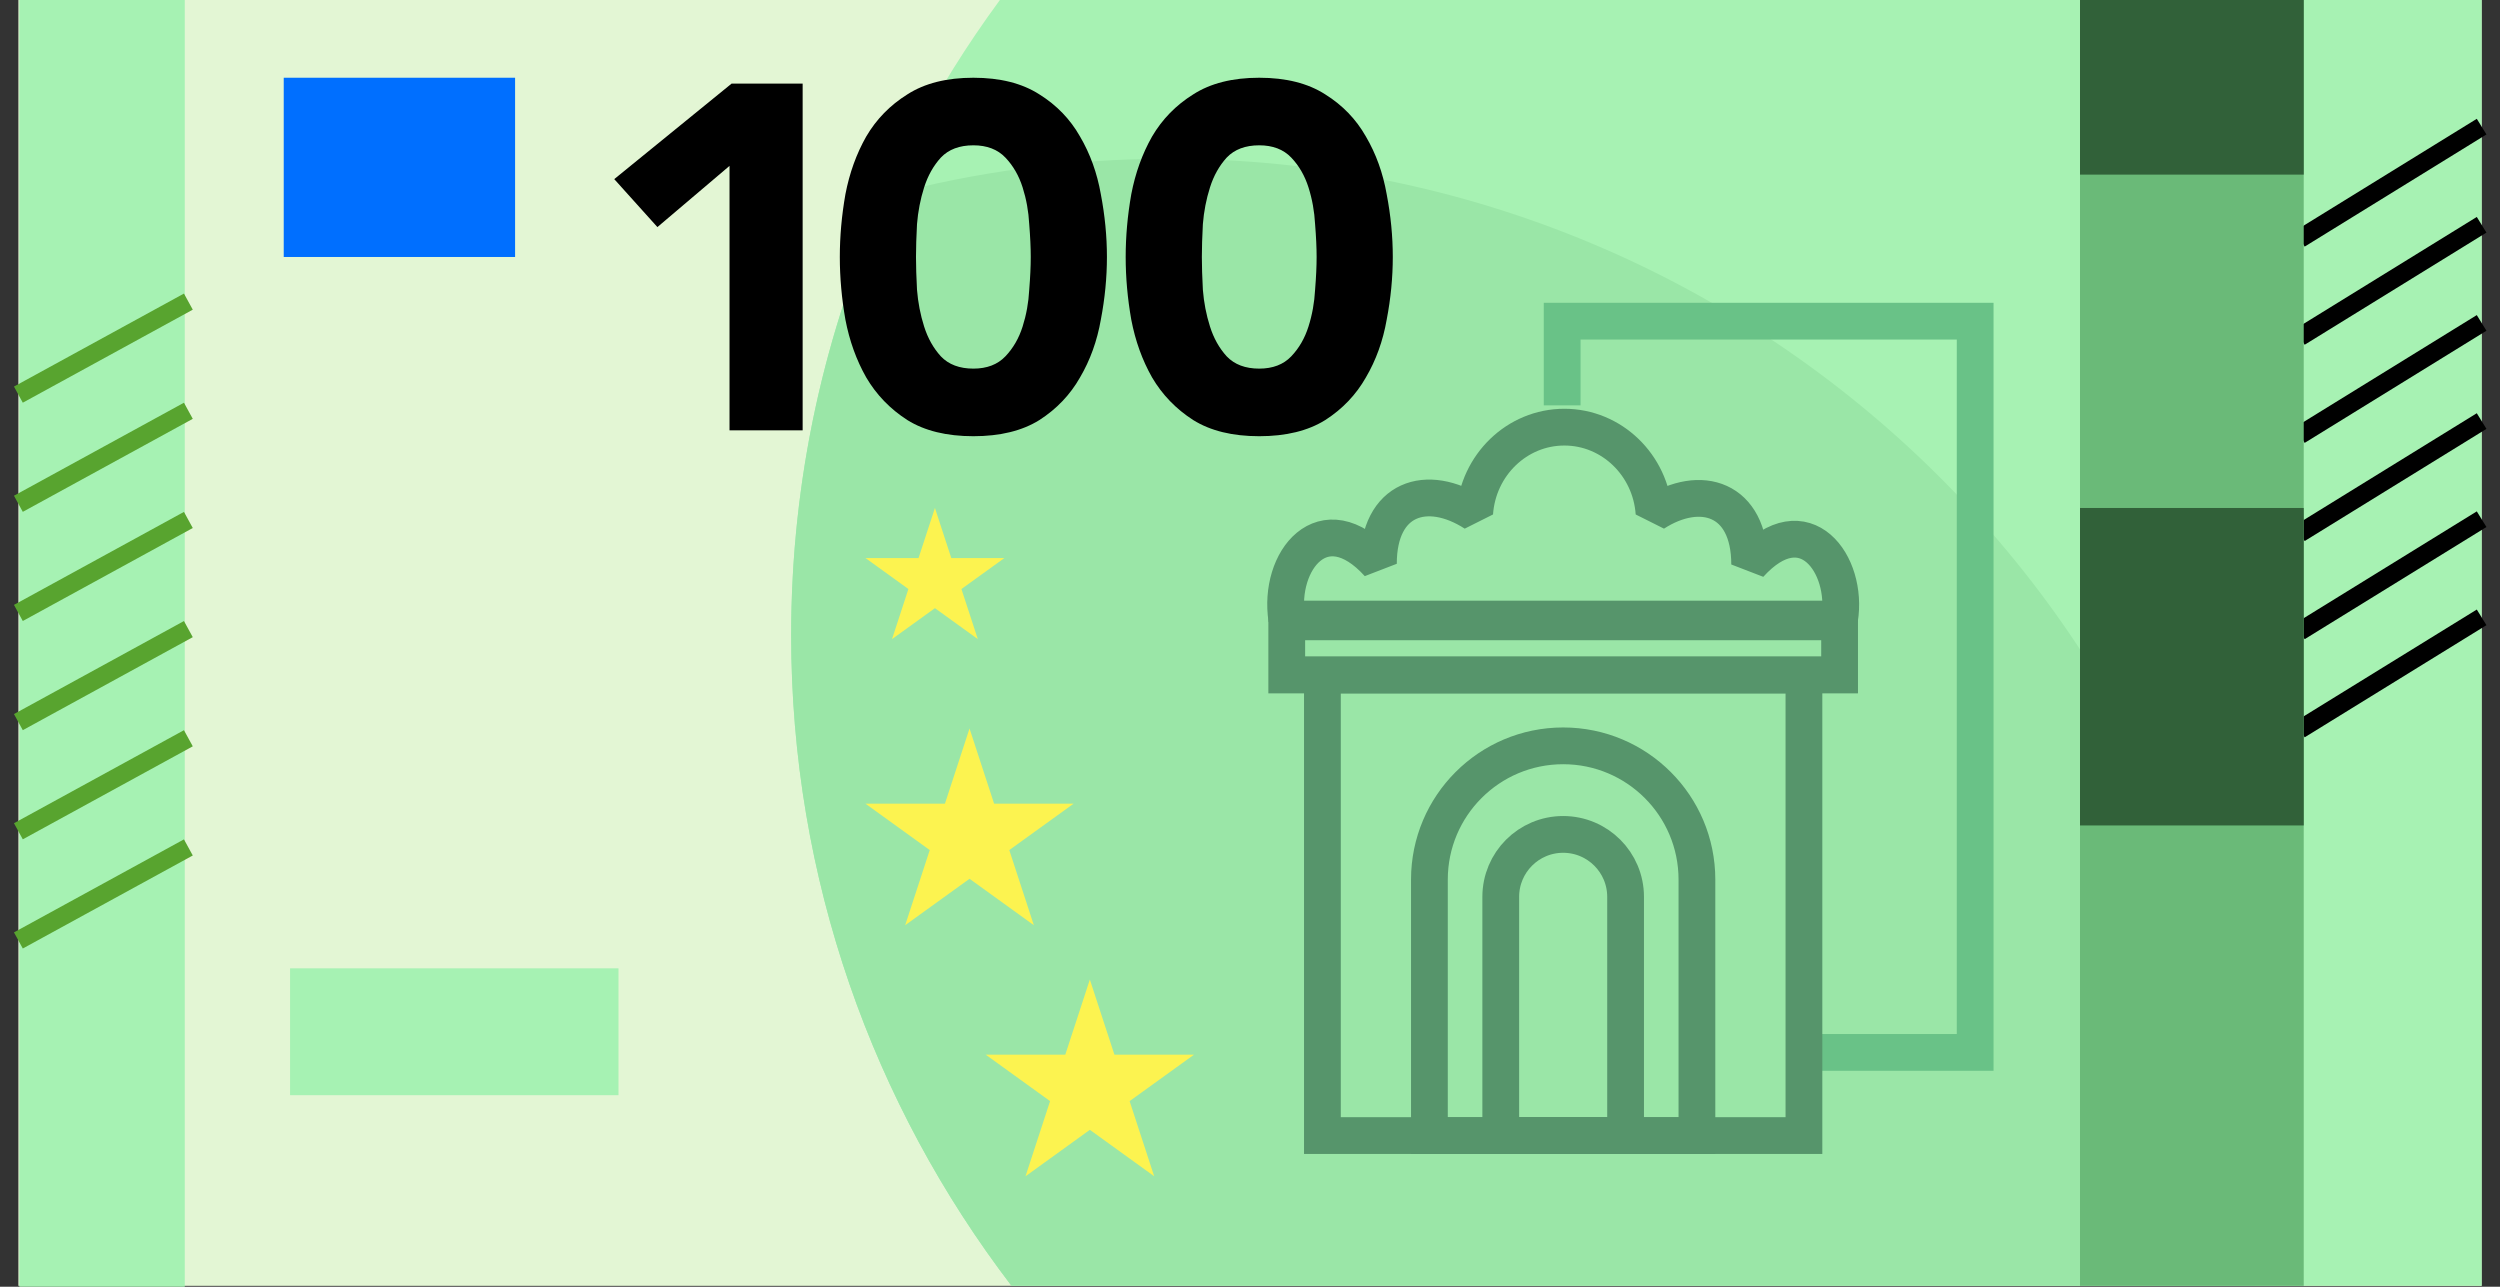 <svg width="136" height="70" viewBox="0 0 136 70" fill="none" xmlns="http://www.w3.org/2000/svg">
<rect x="0" y="0" width="136" height="70" fill="#333333" stroke="none"/>
<rect x="1" width="134" height="69.949" fill="#E3F6D4"/>
<rect x="15.78" y="52.678" width="17.866" height="6.901" fill="#A6F2B3"/>
<rect x="1.052" y="3.8147e-06" width="8.999" height="70" fill="#A6F2B3"/>
<path d="M1 21.468L10.247 16.408M10.247 22.346L1 27.406M1 33.344L10.247 28.285M10.247 34.223L1 39.283M10.247 40.161L1 45.221M10.247 46.1L1 51.16" stroke="#58A42F"/>
<path fill-rule="evenodd" clip-rule="evenodd" d="M55.026 69.949C47.499 60.09 43.039 47.834 43.039 34.553C43.039 21.648 47.25 9.711 54.394 0H135V69.949H55.026Z" fill="#A7F2B3"/>
<path d="M43.039 34.553C43.039 47.834 47.499 60.09 55.026 69.949H122.659C122.696 69.09 122.715 68.227 122.715 67.359C122.715 34.927 96.247 8.636 63.596 8.636C58.257 8.636 53.082 9.339 48.162 10.657C44.869 17.962 43.039 26.047 43.039 34.553Z" fill="#9AE6A7"/>
<path d="M98.759 57.251H107.449V17.472H84.981V22.052" stroke="#69C287" stroke-width="2"/>
<path d="M100.074 36.719H69.999V33.828H100.074V36.719Z" stroke="#56956B" stroke-width="2"/>
<path d="M80.223 27.918C80.403 25.302 82.518 23.237 85.101 23.237C87.683 23.237 89.798 25.302 89.979 27.918C92.501 26.291 95.182 27.083 95.182 30.708C98.176 27.406 100.559 30.708 100.074 33.675H69.999C69.514 30.517 71.987 27.364 74.985 30.67C74.985 27.083 77.622 26.241 80.223 27.918Z" stroke="#56956B" stroke-width="2" stroke-linejoin="bevel"/>
<path d="M71.939 61.775V36.719H98.134V61.775H71.939Z" stroke="#56956B" stroke-width="2"/>
<path d="M77.76 61.775V47.85C77.76 43.832 81.018 40.574 85.036 40.574C89.055 40.574 92.313 43.832 92.313 47.85V61.775H77.76Z" stroke="#56956B" stroke-width="2"/>
<path d="M81.641 61.775V48.788C81.641 46.913 83.161 45.392 85.036 45.392C86.912 45.392 88.432 46.913 88.432 48.788V61.775H81.641Z" stroke="#56956B" stroke-width="2"/>
<path d="M39.686 9.024L35.763 12.354L33.415 9.744L39.797 4.549H43.664V23.41H39.686V9.024Z" fill="black"/>
<path d="M45.686 13.979C45.686 12.861 45.787 11.724 45.99 10.569C46.211 9.415 46.589 8.367 47.123 7.426C47.675 6.484 48.421 5.721 49.36 5.135C50.3 4.531 51.497 4.229 52.952 4.229C54.407 4.229 55.604 4.531 56.543 5.135C57.482 5.721 58.219 6.484 58.753 7.426C59.306 8.367 59.683 9.415 59.886 10.569C60.107 11.724 60.217 12.861 60.217 13.979C60.217 15.098 60.107 16.235 59.886 17.389C59.683 18.544 59.306 19.592 58.753 20.533C58.219 21.474 57.482 22.247 56.543 22.851C55.604 23.437 54.407 23.73 52.952 23.73C51.497 23.73 50.3 23.437 49.36 22.851C48.421 22.247 47.675 21.474 47.123 20.533C46.589 19.592 46.211 18.544 45.99 17.389C45.787 16.235 45.686 15.098 45.686 13.979ZM49.83 13.979C49.83 14.477 49.848 15.072 49.885 15.764C49.941 16.457 50.069 17.123 50.272 17.762C50.475 18.402 50.779 18.944 51.184 19.387C51.607 19.831 52.197 20.053 52.952 20.053C53.688 20.053 54.269 19.831 54.692 19.387C55.116 18.944 55.429 18.402 55.631 17.762C55.834 17.123 55.954 16.457 55.99 15.764C56.046 15.072 56.073 14.477 56.073 13.979C56.073 13.482 56.046 12.887 55.99 12.194C55.954 11.502 55.834 10.836 55.631 10.196C55.429 9.557 55.116 9.015 54.692 8.571C54.269 8.127 53.688 7.905 52.952 7.905C52.197 7.905 51.607 8.127 51.184 8.571C50.779 9.015 50.475 9.557 50.272 10.196C50.069 10.836 49.941 11.502 49.885 12.194C49.848 12.887 49.83 13.482 49.83 13.979Z" fill="black"/>
<path d="M61.237 13.979C61.237 12.861 61.338 11.724 61.541 10.569C61.762 9.415 62.139 8.367 62.673 7.426C63.226 6.484 63.972 5.721 64.911 5.135C65.85 4.531 67.047 4.229 68.502 4.229C69.957 4.229 71.155 4.531 72.094 5.135C73.033 5.721 73.77 6.484 74.304 7.426C74.856 8.367 75.234 9.415 75.436 10.569C75.658 11.724 75.768 12.861 75.768 13.979C75.768 15.098 75.658 16.235 75.436 17.389C75.234 18.544 74.856 19.592 74.304 20.533C73.77 21.474 73.033 22.247 72.094 22.851C71.155 23.437 69.957 23.73 68.502 23.73C67.047 23.73 65.85 23.437 64.911 22.851C63.972 22.247 63.226 21.474 62.673 20.533C62.139 19.592 61.762 18.544 61.541 17.389C61.338 16.235 61.237 15.098 61.237 13.979ZM65.381 13.979C65.381 14.477 65.399 15.072 65.436 15.764C65.491 16.457 65.62 17.123 65.823 17.762C66.025 18.402 66.329 18.944 66.734 19.387C67.158 19.831 67.747 20.053 68.502 20.053C69.239 20.053 69.819 19.831 70.243 19.387C70.666 18.944 70.98 18.402 71.182 17.762C71.385 17.123 71.504 16.457 71.541 15.764C71.597 15.072 71.624 14.477 71.624 13.979C71.624 13.482 71.597 12.887 71.541 12.194C71.504 11.502 71.385 10.836 71.182 10.196C70.98 9.557 70.666 9.015 70.243 8.571C69.819 8.127 69.239 7.905 68.502 7.905C67.747 7.905 67.158 8.127 66.734 8.571C66.329 9.015 66.025 9.557 65.823 10.196C65.62 10.836 65.491 11.502 65.436 12.194C65.399 12.887 65.381 13.482 65.381 13.979Z" fill="black"/>
<rect x="15.435" y="4.229" width="12.586" height="9.751" fill="#006FFF"/>
<path d="M125.111 12.99L135 6.888M135 12.227L125.111 18.329M125.111 23.668L135 17.566M135 22.905L125.111 29.007M135 28.244L125.111 34.346M135 33.584L125.111 39.685" stroke="black"/>
<rect x="113.152" width="12.171" height="69.949" fill="#6ABA78"/>
<rect x="113.152" width="12.171" height="9.499" fill="#316139"/>
<rect x="113.152" y="27.634" width="12.171" height="17.271" fill="#316139"/>
<path d="M52.742 39.63L54.079 43.718H58.406L54.905 46.244L56.242 50.332L52.742 47.806L49.241 50.332L50.578 46.244L47.078 43.718H51.405L52.742 39.63Z" fill="#FCF350"/>
<path d="M59.288 53.287L60.625 57.375H64.952L61.451 59.901L62.788 63.989L59.288 61.462L55.788 63.989L57.124 59.901L53.624 57.375H57.951L59.288 53.287Z" fill="#FCF350"/>
<path d="M50.86 27.634L51.751 30.359H54.636L52.302 32.043L53.193 34.768L50.86 33.084L48.526 34.768L49.417 32.043L47.084 30.359H49.968L50.86 27.634Z" fill="#FCF350"/>
</svg>
